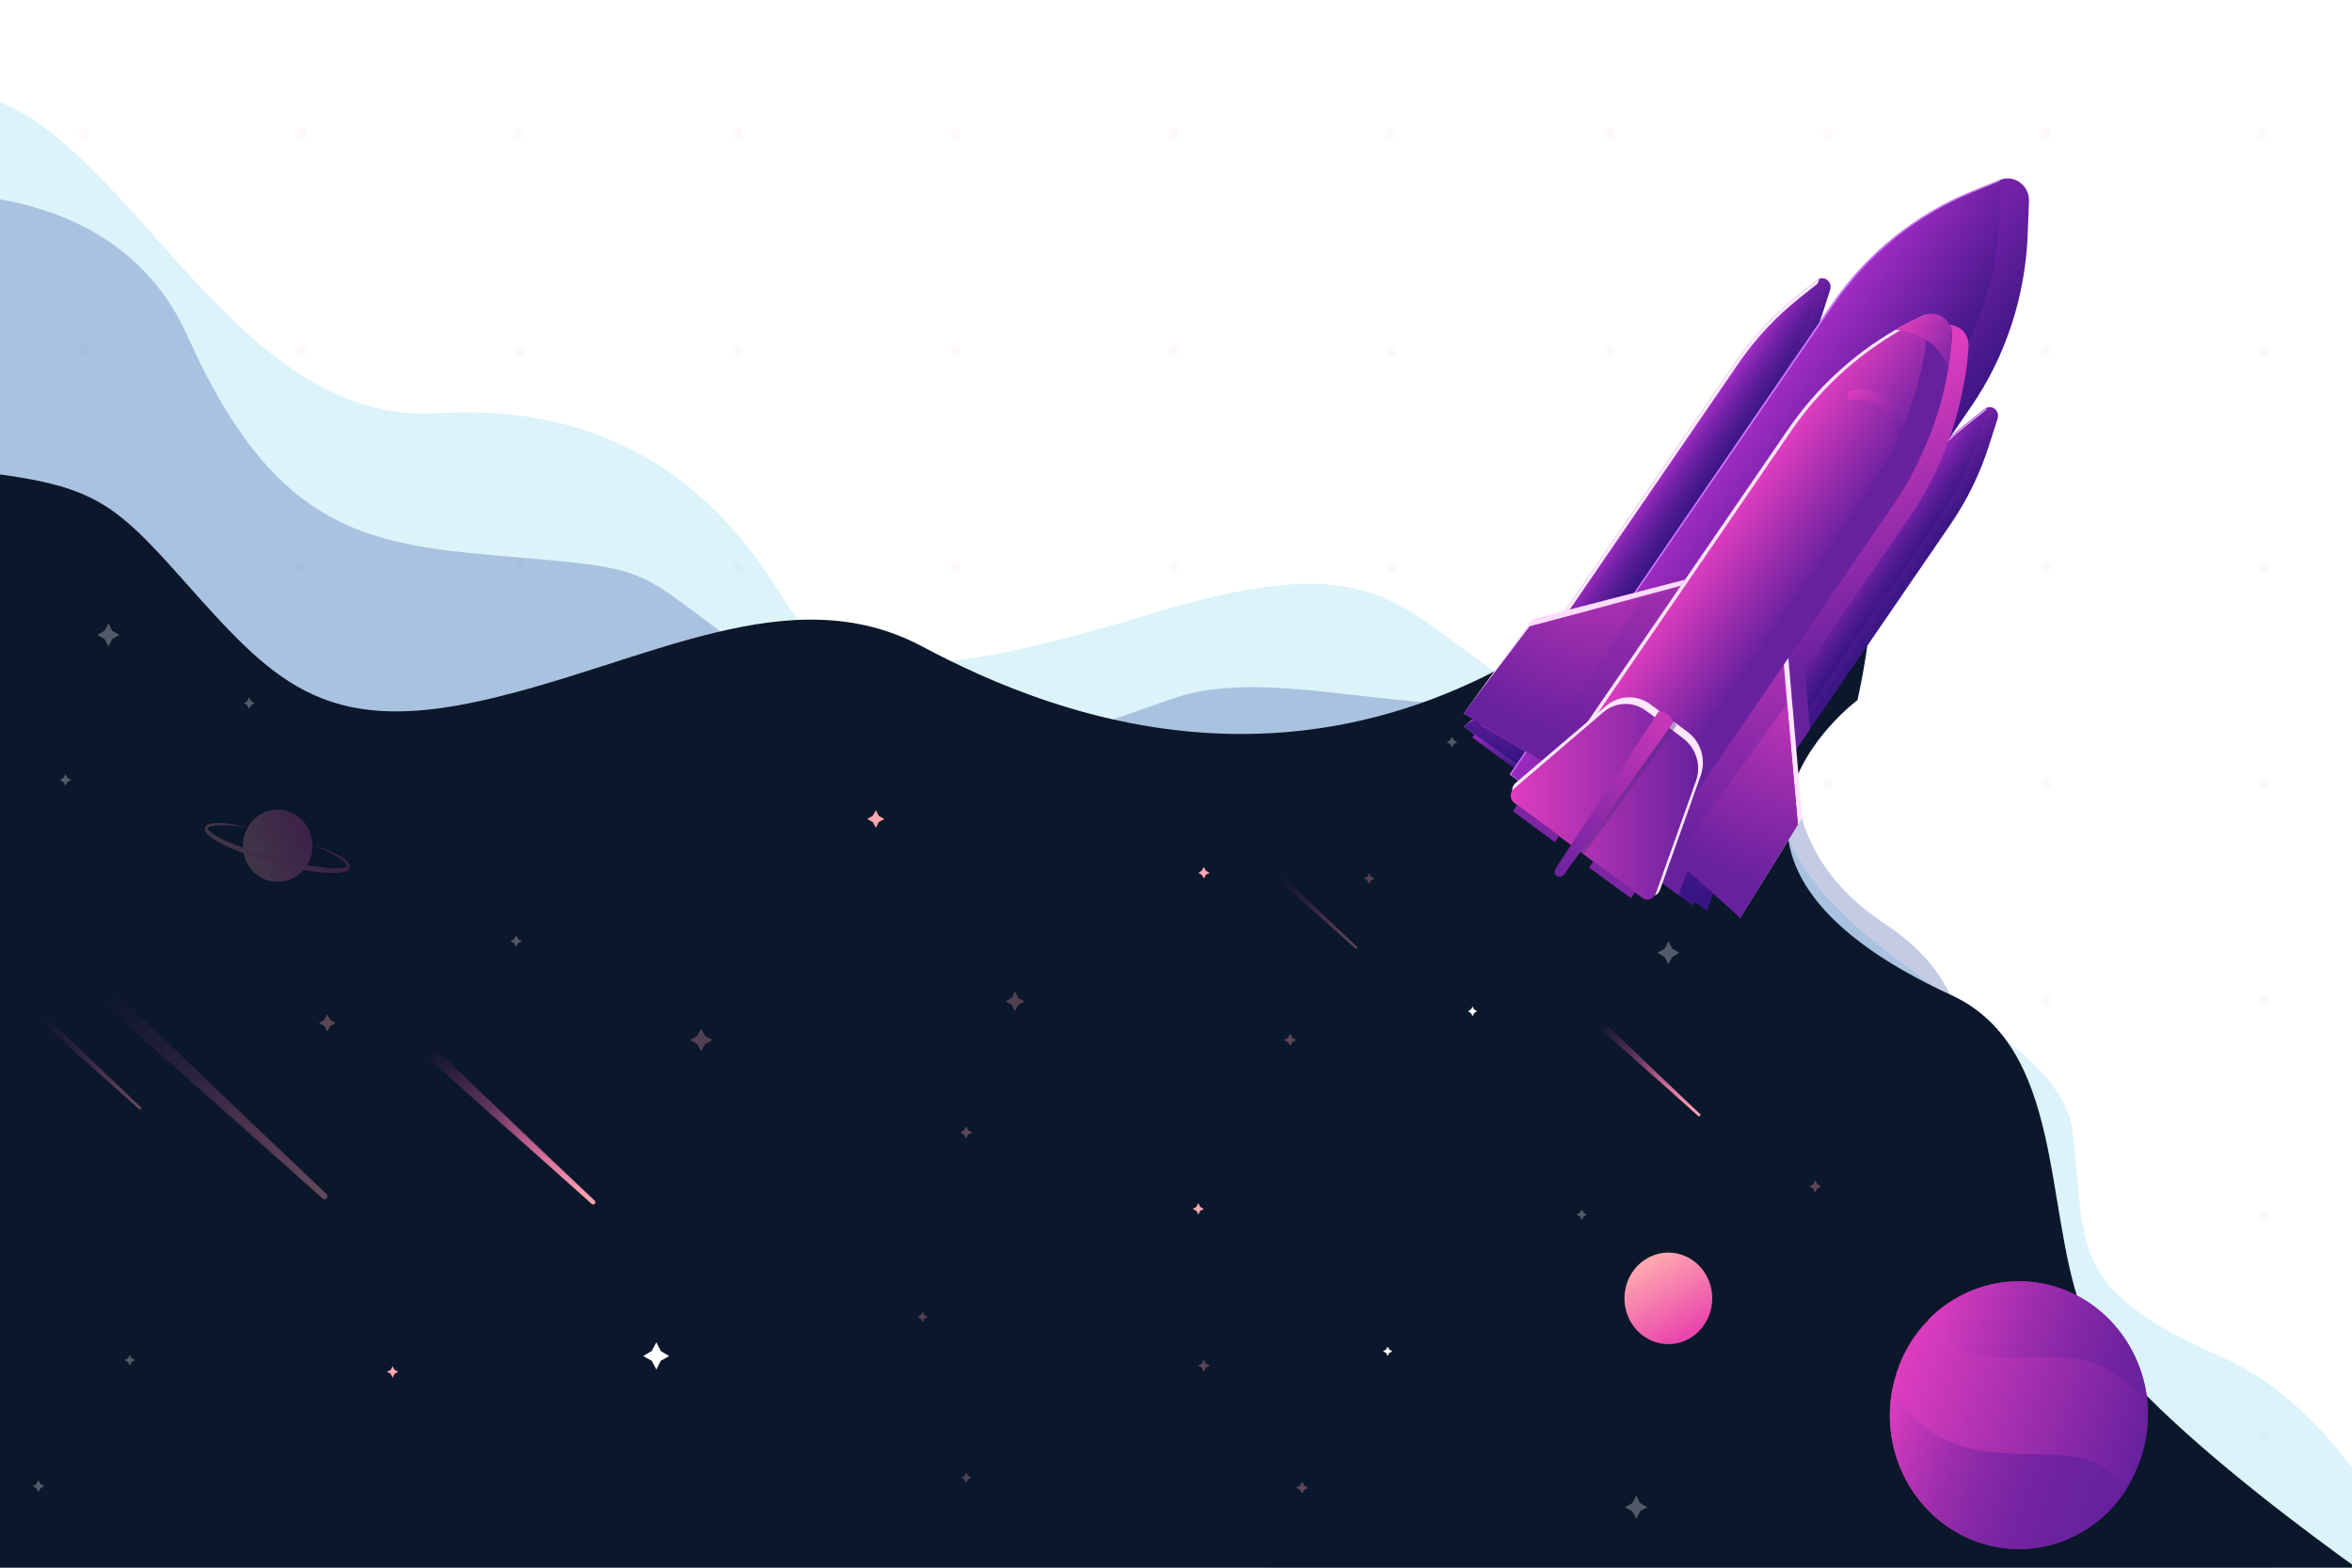 <?xml version="1.0" encoding="utf-8"?>
<!-- Generator: Adobe Illustrator 24.0.1, SVG Export Plug-In . SVG Version: 6.00 Build 0)  -->
<svg version="1.1" xmlns="http://www.w3.org/2000/svg" xmlns:xlink="http://www.w3.org/1999/xlink" x="0px" y="0px"
	 viewBox="0 0 750 500" style="enable-background:new 0 0 750 500;" xml:space="preserve">
<style type="text/css">
	.st0{fill:#FFFFFF;}
	.st1{opacity:0.32;}
	.st2{opacity:0.11;clip-path:url(#XMLID_3_);}
	.st3{fill:#A630B0;}
	.st4{opacity:0.25;clip-path:url(#XMLID_4_);fill:#71D3EA;}
	.st5{opacity:0.25;clip-path:url(#XMLID_4_);fill:#163191;}
	.st6{clip-path:url(#XMLID_4_);fill:#0b172b;}
	.st7{clip-path:url(#XMLID_5_);fill:url(#XMLID_6_);}
	.st8{clip-path:url(#XMLID_5_);fill:#FEA7AF;}
	.st9{opacity:0.29;clip-path:url(#XMLID_5_);fill:#FFFFFF;}
	.st10{opacity:0.29;clip-path:url(#XMLID_5_);fill:#FEA7AF;}
	.st11{clip-path:url(#XMLID_5_);fill:#FFFFFF;}
	.st12{opacity:0.33;clip-path:url(#XMLID_5_);fill:#FEA7AF;}
	.st13{opacity:0.22;clip-path:url(#XMLID_5_);}
	.st14{fill:url(#XMLID_14_);}
	.st15{fill:url(#XMLID_22_);}
	.st16{clip-path:url(#XMLID_5_);}
	.st17{fill:url(#XMLID_24_);}
	.st18{fill:url(#XMLID_26_);}
	.st19{opacity:0.33;clip-path:url(#XMLID_5_);}
	.st20{fill:url(#XMLID_29_);}
	.st21{fill:url(#XMLID_32_);}
	.st22{opacity:0.35;clip-path:url(#XMLID_5_);}
	.st23{fill:url(#XMLID_33_);}
	.st24{fill:url(#XMLID_34_);}
	.st25{fill:url(#XMLID_35_);}
	.st26{fill:url(#XMLID_36_);}
	.st27{fill:url(#XMLID_37_);}
	.st28{fill:url(#XMLID_38_);}
	.st29{fill:url(#XMLID_39_);}
	.st30{fill:url(#XMLID_40_);}
	.st31{fill:url(#XMLID_41_);}
	.st32{fill:url(#XMLID_42_);}
	.st33{fill:#FFECFF;}
	.st34{fill:url(#XMLID_43_);}
	.st35{fill:url(#XMLID_44_);}
	.st36{fill:#CC7DFF;}
	.st37{fill:url(#XMLID_45_);}
	.st38{fill:url(#XMLID_46_);}
	.st39{fill:url(#XMLID_47_);}
	.st40{fill:url(#XMLID_48_);}
	.st41{fill:#DDA9FF;}
	.st42{fill:url(#XMLID_49_);}
	.st43{fill:url(#XMLID_50_);}
	.st44{fill:url(#XMLID_51_);}
	.st45{fill:url(#XMLID_52_);}
	.st46{fill:url(#XMLID_53_);}
	.st47{fill:url(#XMLID_54_);}
	.st48{fill:url(#XMLID_55_);}
	.st49{clip-path:url(#XMLID_56_);fill:url(#XMLID_57_);}
	.st50{fill:#FFDCFF;}
	.st51{fill:url(#XMLID_58_);}
	.st52{fill:#FFE4FF;}
	.st53{fill:url(#XMLID_59_);}
	.st54{fill:url(#XMLID_60_);}
	.st55{fill:url(#XMLID_61_);}
	.st56{fill:url(#XMLID_62_);}
	.st57{fill:url(#XMLID_63_);}
	.st58{fill:url(#XMLID_64_);}
	.st59{fill:#FFE7FF;}
	.st60{fill:url(#XMLID_65_);}
	.st61{fill:#7C26A4;}
	.st62{fill:url(#XMLID_66_);}
	.st63{fill:url(#XMLID_67_);}
	.st64{opacity:0.42;fill:#552C84;}
	.st65{fill:url(#XMLID_68_);}
</style>
<g id="BACKGROUND">
</g>
<g id="OBJECTS">
	<g>
		<g>
			<rect id="XMLID_533_" class="st0" width="750" height="500"/>
			<g id="XMLID_313_" class="st1">
				<defs>
					<rect id="XMLID_367_" class="st1" width="750" height="500"/>
				</defs>
				<clipPath id="XMLID_3_">
					<use xlink:href="#XMLID_367_"  style="overflow:visible;"/>
				</clipPath>
				<g id="XMLID_368_" class="st2">
					<g id="XMLID_513_">
						<path id="XMLID_532_" class="st3" d="M28.2-26.5c0,0.9-0.7,1.7-1.6,1.7c-0.9,0-1.6-0.8-1.6-1.7c0-0.9,0.7-1.7,1.6-1.7
							C27.5-28.2,28.2-27.4,28.2-26.5z"/>
						<path id="XMLID_531_" class="st3" d="M97.8-26.5c0,0.9-0.7,1.7-1.6,1.7c-0.9,0-1.6-0.8-1.6-1.7c0-0.9,0.7-1.7,1.6-1.7
							C97-28.2,97.8-27.4,97.8-26.5z"/>
						<path id="XMLID_530_" class="st3" d="M167.3-26.5c0,0.9-0.7,1.7-1.6,1.7c-0.9,0-1.6-0.8-1.6-1.7c0-0.9,0.7-1.7,1.6-1.7
							C166.6-28.2,167.3-27.4,167.3-26.5z"/>
						<path id="XMLID_529_" class="st3" d="M236.8-26.5c0,0.9-0.7,1.7-1.6,1.7c-0.9,0-1.6-0.8-1.6-1.7c0-0.9,0.7-1.7,1.6-1.7
							C236.1-28.2,236.8-27.4,236.8-26.5z"/>
						<path id="XMLID_528_" class="st3" d="M306.3-26.5c0,0.9-0.7,1.7-1.6,1.7c-0.9,0-1.6-0.8-1.6-1.7c0-0.9,0.7-1.7,1.6-1.7
							C305.6-28.2,306.3-27.4,306.3-26.5z"/>
						<path id="XMLID_527_" class="st3" d="M375.9-26.5c0,0.9-0.7,1.7-1.6,1.7c-0.9,0-1.6-0.8-1.6-1.7c0-0.9,0.7-1.7,1.6-1.7
							C375.1-28.2,375.9-27.4,375.9-26.5z"/>
						<path id="XMLID_526_" class="st3" d="M445.4-26.5c0,0.9-0.7,1.7-1.6,1.7c-0.9,0-1.6-0.8-1.6-1.7c0-0.9,0.7-1.7,1.6-1.7
							C444.7-28.2,445.4-27.4,445.4-26.5z"/>
						<path id="XMLID_525_" class="st3" d="M514.9-26.5c0,0.9-0.7,1.7-1.6,1.7c-0.9,0-1.6-0.8-1.6-1.7c0-0.9,0.7-1.7,1.6-1.7
							C514.2-28.2,514.9-27.4,514.9-26.5z"/>
						<path id="XMLID_521_" class="st3" d="M584.5-26.5c0,0.9-0.7,1.7-1.6,1.7c-0.9,0-1.6-0.8-1.6-1.7c0-0.9,0.7-1.7,1.6-1.7
							C583.7-28.2,584.5-27.4,584.5-26.5z"/>
						<path id="XMLID_517_" class="st3" d="M654-26.5c0,0.9-0.7,1.7-1.6,1.7c-0.9,0-1.6-0.8-1.6-1.7c0-0.9,0.7-1.7,1.6-1.7
							C653.3-28.2,654-27.4,654-26.5z"/>
						<path id="XMLID_516_" class="st3" d="M723.5-26.5c0,0.9-0.7,1.7-1.6,1.7c-0.9,0-1.6-0.8-1.6-1.7c0-0.9,0.7-1.7,1.6-1.7
							C722.8-28.2,723.5-27.4,723.5-26.5z"/>
					</g>
					<g id="XMLID_496_">
						<path id="XMLID_512_" class="st3" d="M28.2,42.6c0,0.9-0.7,1.7-1.6,1.7c-0.9,0-1.6-0.8-1.6-1.7c0-0.9,0.7-1.7,1.6-1.7
							C27.5,40.9,28.2,41.7,28.2,42.6z"/>
						<path id="XMLID_508_" class="st3" d="M97.8,42.6c0,0.9-0.7,1.7-1.6,1.7c-0.9,0-1.6-0.8-1.6-1.7c0-0.9,0.7-1.7,1.6-1.7
							C97,40.9,97.8,41.7,97.8,42.6z"/>
						<path id="XMLID_507_" class="st3" d="M167.3,42.6c0,0.9-0.7,1.7-1.6,1.7c-0.9,0-1.6-0.8-1.6-1.7c0-0.9,0.7-1.7,1.6-1.7
							C166.6,40.9,167.3,41.7,167.3,42.6z"/>
						<path id="XMLID_506_" class="st3" d="M236.8,42.6c0,0.9-0.7,1.7-1.6,1.7c-0.9,0-1.6-0.8-1.6-1.7c0-0.9,0.7-1.7,1.6-1.7
							C236.1,40.9,236.8,41.7,236.8,42.6z"/>
						<path id="XMLID_505_" class="st3" d="M306.3,42.6c0,0.9-0.7,1.7-1.6,1.7c-0.9,0-1.6-0.8-1.6-1.7c0-0.9,0.7-1.7,1.6-1.7
							C305.6,40.9,306.3,41.7,306.3,42.6z"/>
						<path id="XMLID_502_" class="st3" d="M375.9,42.6c0,0.9-0.7,1.7-1.6,1.7c-0.9,0-1.6-0.8-1.6-1.7c0-0.9,0.7-1.7,1.6-1.7
							C375.1,40.9,375.9,41.7,375.9,42.6z"/>
						<path id="XMLID_501_" class="st3" d="M445.4,42.6c0,0.9-0.7,1.7-1.6,1.7c-0.9,0-1.6-0.8-1.6-1.7c0-0.9,0.7-1.7,1.6-1.7
							C444.7,40.9,445.4,41.7,445.4,42.6z"/>
						<path id="XMLID_500_" class="st3" d="M514.9,42.6c0,0.9-0.7,1.7-1.6,1.7c-0.9,0-1.6-0.8-1.6-1.7c0-0.9,0.7-1.7,1.6-1.7
							C514.2,40.9,514.9,41.7,514.9,42.6z"/>
						<path id="XMLID_499_" class="st3" d="M584.5,42.6c0,0.9-0.7,1.7-1.6,1.7c-0.9,0-1.6-0.8-1.6-1.7c0-0.9,0.7-1.7,1.6-1.7
							C583.7,40.9,584.5,41.7,584.5,42.6z"/>
						<path id="XMLID_498_" class="st3" d="M654,42.6c0,0.9-0.7,1.7-1.6,1.7c-0.9,0-1.6-0.8-1.6-1.7c0-0.9,0.7-1.7,1.6-1.7
							C653.3,40.9,654,41.7,654,42.6z"/>
						<path id="XMLID_497_" class="st3" d="M723.5,42.6c0,0.9-0.7,1.7-1.6,1.7c-0.9,0-1.6-0.8-1.6-1.7c0-0.9,0.7-1.7,1.6-1.7
							C722.8,40.9,723.5,41.7,723.5,42.6z"/>
					</g>
					<g id="XMLID_484_">
						<path id="XMLID_495_" class="st3" d="M28.2,111.8c0,0.9-0.7,1.7-1.6,1.7c-0.9,0-1.6-0.8-1.6-1.7c0-0.9,0.7-1.7,1.6-1.7
							C27.5,110.1,28.2,110.8,28.2,111.8z"/>
						<path id="XMLID_494_" class="st3" d="M97.8,111.8c0,0.9-0.7,1.7-1.6,1.7c-0.9,0-1.6-0.8-1.6-1.7c0-0.9,0.7-1.7,1.6-1.7
							C97,110.1,97.8,110.8,97.8,111.8z"/>
						<path id="XMLID_493_" class="st3" d="M167.3,111.8c0,0.9-0.7,1.7-1.6,1.7c-0.9,0-1.6-0.8-1.6-1.7c0-0.9,0.7-1.7,1.6-1.7
							C166.6,110.1,167.3,110.8,167.3,111.8z"/>
						<path id="XMLID_492_" class="st3" d="M236.8,111.8c0,0.9-0.7,1.7-1.6,1.7c-0.9,0-1.6-0.8-1.6-1.7c0-0.9,0.7-1.7,1.6-1.7
							C236.1,110.1,236.8,110.8,236.8,111.8z"/>
						<path id="XMLID_491_" class="st3" d="M306.3,111.8c0,0.9-0.7,1.7-1.6,1.7c-0.9,0-1.6-0.8-1.6-1.7c0-0.9,0.7-1.7,1.6-1.7
							C305.6,110.1,306.3,110.8,306.3,111.8z"/>
						<path id="XMLID_490_" class="st3" d="M375.9,111.8c0,0.9-0.7,1.7-1.6,1.7c-0.9,0-1.6-0.8-1.6-1.7c0-0.9,0.7-1.7,1.6-1.7
							C375.1,110.1,375.9,110.8,375.9,111.8z"/>
						<path id="XMLID_489_" class="st3" d="M445.4,111.8c0,0.9-0.7,1.7-1.6,1.7c-0.9,0-1.6-0.8-1.6-1.7c0-0.9,0.7-1.7,1.6-1.7
							C444.7,110.1,445.4,110.8,445.4,111.8z"/>
						<path id="XMLID_488_" class="st3" d="M514.9,111.8c0,0.9-0.7,1.7-1.6,1.7c-0.9,0-1.6-0.8-1.6-1.7c0-0.9,0.7-1.7,1.6-1.7
							C514.2,110.1,514.9,110.8,514.9,111.8z"/>
						<path id="XMLID_487_" class="st3" d="M584.5,111.8c0,0.9-0.7,1.7-1.6,1.7c-0.9,0-1.6-0.8-1.6-1.7c0-0.9,0.7-1.7,1.6-1.7
							C583.7,110.1,584.5,110.8,584.5,111.8z"/>
						<path id="XMLID_486_" class="st3" d="M654,111.8c0,0.9-0.7,1.7-1.6,1.7c-0.9,0-1.6-0.8-1.6-1.7c0-0.9,0.7-1.7,1.6-1.7
							C653.3,110.1,654,110.8,654,111.8z"/>
						<path id="XMLID_485_" class="st3" d="M723.5,111.8c0,0.9-0.7,1.7-1.6,1.7c-0.9,0-1.6-0.8-1.6-1.7c0-0.9,0.7-1.7,1.6-1.7
							C722.8,110.1,723.5,110.8,723.5,111.8z"/>
					</g>
					<g id="XMLID_472_">
						<path id="XMLID_483_" class="st3" d="M28.2,180.9c0,0.9-0.7,1.7-1.6,1.7c-0.9,0-1.6-0.8-1.6-1.7c0-0.9,0.7-1.7,1.6-1.7
							C27.5,179.2,28.2,179.9,28.2,180.9z"/>
						<path id="XMLID_482_" class="st3" d="M97.8,180.9c0,0.9-0.7,1.7-1.6,1.7c-0.9,0-1.6-0.8-1.6-1.7c0-0.9,0.7-1.7,1.6-1.7
							C97,179.2,97.8,179.9,97.8,180.9z"/>
						<path id="XMLID_481_" class="st3" d="M167.3,180.9c0,0.9-0.7,1.7-1.6,1.7c-0.9,0-1.6-0.8-1.6-1.7c0-0.9,0.7-1.7,1.6-1.7
							C166.6,179.2,167.3,179.9,167.3,180.9z"/>
						<path id="XMLID_480_" class="st3" d="M236.8,180.9c0,0.9-0.7,1.7-1.6,1.7c-0.9,0-1.6-0.8-1.6-1.7c0-0.9,0.7-1.7,1.6-1.7
							C236.1,179.2,236.8,179.9,236.8,180.9z"/>
						<path id="XMLID_479_" class="st3" d="M306.3,180.9c0,0.9-0.7,1.7-1.6,1.7c-0.9,0-1.6-0.8-1.6-1.7c0-0.9,0.7-1.7,1.6-1.7
							C305.6,179.2,306.3,179.9,306.3,180.9z"/>
						<path id="XMLID_478_" class="st3" d="M375.9,180.9c0,0.9-0.7,1.7-1.6,1.7c-0.9,0-1.6-0.8-1.6-1.7c0-0.9,0.7-1.7,1.6-1.7
							C375.1,179.2,375.9,179.9,375.9,180.9z"/>
						<path id="XMLID_477_" class="st3" d="M445.4,180.9c0,0.9-0.7,1.7-1.6,1.7c-0.9,0-1.6-0.8-1.6-1.7c0-0.9,0.7-1.7,1.6-1.7
							C444.7,179.2,445.4,179.9,445.4,180.9z"/>
						<path id="XMLID_476_" class="st3" d="M514.9,180.9c0,0.9-0.7,1.7-1.6,1.7c-0.9,0-1.6-0.8-1.6-1.7c0-0.9,0.7-1.7,1.6-1.7
							C514.2,179.2,514.9,179.9,514.9,180.9z"/>
						<path id="XMLID_475_" class="st3" d="M584.5,180.9c0,0.9-0.7,1.7-1.6,1.7c-0.9,0-1.6-0.8-1.6-1.7c0-0.9,0.7-1.7,1.6-1.7
							C583.7,179.2,584.5,179.9,584.5,180.9z"/>
						<path id="XMLID_474_" class="st3" d="M654,180.9c0,0.9-0.7,1.7-1.6,1.7c-0.9,0-1.6-0.8-1.6-1.7c0-0.9,0.7-1.7,1.6-1.7
							C653.3,179.2,654,179.9,654,180.9z"/>
						<path id="XMLID_473_" class="st3" d="M723.5,180.9c0,0.9-0.7,1.7-1.6,1.7c-0.9,0-1.6-0.8-1.6-1.7c0-0.9,0.7-1.7,1.6-1.7
							C722.8,179.2,723.5,179.9,723.5,180.9z"/>
					</g>
					<g id="XMLID_460_">
						<path id="XMLID_471_" class="st3" d="M28.2,250c0,0.9-0.7,1.7-1.6,1.7c-0.9,0-1.6-0.8-1.6-1.7s0.7-1.7,1.6-1.7
							C27.5,248.3,28.2,249.1,28.2,250z"/>
						<path id="XMLID_470_" class="st3" d="M97.8,250c0,0.9-0.7,1.7-1.6,1.7c-0.9,0-1.6-0.8-1.6-1.7s0.7-1.7,1.6-1.7
							C97,248.3,97.8,249.1,97.8,250z"/>
						<path id="XMLID_469_" class="st3" d="M167.3,250c0,0.9-0.7,1.7-1.6,1.7c-0.9,0-1.6-0.8-1.6-1.7s0.7-1.7,1.6-1.7
							C166.6,248.3,167.3,249.1,167.3,250z"/>
						<path id="XMLID_468_" class="st3" d="M236.8,250c0,0.9-0.7,1.7-1.6,1.7c-0.9,0-1.6-0.8-1.6-1.7s0.7-1.7,1.6-1.7
							C236.1,248.3,236.8,249.1,236.8,250z"/>
						<path id="XMLID_467_" class="st3" d="M306.3,250c0,0.9-0.7,1.7-1.6,1.7c-0.9,0-1.6-0.8-1.6-1.7s0.7-1.7,1.6-1.7
							C305.6,248.3,306.3,249.1,306.3,250z"/>
						<path id="XMLID_466_" class="st3" d="M375.9,250c0,0.9-0.7,1.7-1.6,1.7c-0.9,0-1.6-0.8-1.6-1.7s0.7-1.7,1.6-1.7
							C375.1,248.3,375.9,249.1,375.9,250z"/>
						<path id="XMLID_465_" class="st3" d="M445.4,250c0,0.9-0.7,1.7-1.6,1.7c-0.9,0-1.6-0.8-1.6-1.7s0.7-1.7,1.6-1.7
							C444.7,248.3,445.4,249.1,445.4,250z"/>
						<path id="XMLID_464_" class="st3" d="M514.9,250c0,0.9-0.7,1.7-1.6,1.7c-0.9,0-1.6-0.8-1.6-1.7s0.7-1.7,1.6-1.7
							C514.2,248.3,514.9,249.1,514.9,250z"/>
						<path id="XMLID_463_" class="st3" d="M584.5,250c0,0.9-0.7,1.7-1.6,1.7c-0.9,0-1.6-0.8-1.6-1.7s0.7-1.7,1.6-1.7
							C583.7,248.3,584.5,249.1,584.5,250z"/>
						<path id="XMLID_462_" class="st3" d="M654,250c0,0.9-0.7,1.7-1.6,1.7c-0.9,0-1.6-0.8-1.6-1.7s0.7-1.7,1.6-1.7
							C653.3,248.3,654,249.1,654,250z"/>
						<path id="XMLID_461_" class="st3" d="M723.5,250c0,0.9-0.7,1.7-1.6,1.7c-0.9,0-1.6-0.8-1.6-1.7s0.7-1.7,1.6-1.7
							C722.8,248.3,723.5,249.1,723.5,250z"/>
					</g>
					<g id="XMLID_448_">
						<path id="XMLID_459_" class="st3" d="M28.2,319.1c0,0.9-0.7,1.7-1.6,1.7c-0.9,0-1.6-0.8-1.6-1.7c0-0.9,0.7-1.7,1.6-1.7
							C27.5,317.4,28.2,318.2,28.2,319.1z"/>
						<path id="XMLID_458_" class="st3" d="M97.8,319.1c0,0.9-0.7,1.7-1.6,1.7c-0.9,0-1.6-0.8-1.6-1.7c0-0.9,0.7-1.7,1.6-1.7
							C97,317.4,97.8,318.2,97.8,319.1z"/>
						<path id="XMLID_457_" class="st3" d="M167.3,319.1c0,0.9-0.7,1.7-1.6,1.7c-0.9,0-1.6-0.8-1.6-1.7c0-0.9,0.7-1.7,1.6-1.7
							C166.6,317.4,167.3,318.2,167.3,319.1z"/>
						<path id="XMLID_456_" class="st3" d="M236.8,319.1c0,0.9-0.7,1.7-1.6,1.7c-0.9,0-1.6-0.8-1.6-1.7c0-0.9,0.7-1.7,1.6-1.7
							C236.1,317.4,236.8,318.2,236.8,319.1z"/>
						<path id="XMLID_455_" class="st3" d="M306.3,319.1c0,0.9-0.7,1.7-1.6,1.7c-0.9,0-1.6-0.8-1.6-1.7c0-0.9,0.7-1.7,1.6-1.7
							C305.6,317.4,306.3,318.2,306.3,319.1z"/>
						<path id="XMLID_454_" class="st3" d="M375.9,319.1c0,0.9-0.7,1.7-1.6,1.7c-0.9,0-1.6-0.8-1.6-1.7c0-0.9,0.7-1.7,1.6-1.7
							C375.1,317.4,375.9,318.2,375.9,319.1z"/>
						<path id="XMLID_453_" class="st3" d="M445.4,319.1c0,0.9-0.7,1.7-1.6,1.7c-0.9,0-1.6-0.8-1.6-1.7c0-0.9,0.7-1.7,1.6-1.7
							C444.7,317.4,445.4,318.2,445.4,319.1z"/>
						<path id="XMLID_452_" class="st3" d="M514.9,319.1c0,0.9-0.7,1.7-1.6,1.7c-0.9,0-1.6-0.8-1.6-1.7c0-0.9,0.7-1.7,1.6-1.7
							C514.2,317.4,514.9,318.2,514.9,319.1z"/>
						<path id="XMLID_451_" class="st3" d="M584.5,319.1c0,0.9-0.7,1.7-1.6,1.7c-0.9,0-1.6-0.8-1.6-1.7c0-0.9,0.7-1.7,1.6-1.7
							C583.7,317.4,584.5,318.2,584.5,319.1z"/>
						<path id="XMLID_450_" class="st3" d="M654,319.1c0,0.9-0.7,1.7-1.6,1.7c-0.9,0-1.6-0.8-1.6-1.7c0-0.9,0.7-1.7,1.6-1.7
							C653.3,317.4,654,318.2,654,319.1z"/>
						<path id="XMLID_449_" class="st3" d="M723.5,319.1c0,0.9-0.7,1.7-1.6,1.7c-0.9,0-1.6-0.8-1.6-1.7c0-0.9,0.7-1.7,1.6-1.7
							C722.8,317.4,723.5,318.2,723.5,319.1z"/>
					</g>
					<g id="XMLID_436_">
						<path id="XMLID_447_" class="st3" d="M28.2,388.2c0,0.9-0.7,1.7-1.6,1.7c-0.9,0-1.6-0.8-1.6-1.7c0-0.9,0.7-1.7,1.6-1.7
							C27.5,386.5,28.2,387.3,28.2,388.2z"/>
						<path id="XMLID_446_" class="st3" d="M97.8,388.2c0,0.9-0.7,1.7-1.6,1.7c-0.9,0-1.6-0.8-1.6-1.7c0-0.9,0.7-1.7,1.6-1.7
							C97,386.5,97.8,387.3,97.8,388.2z"/>
						<path id="XMLID_445_" class="st3" d="M167.3,388.2c0,0.9-0.7,1.7-1.6,1.7c-0.9,0-1.6-0.8-1.6-1.7c0-0.9,0.7-1.7,1.6-1.7
							C166.6,386.5,167.3,387.3,167.3,388.2z"/>
						<path id="XMLID_444_" class="st3" d="M236.8,388.2c0,0.9-0.7,1.7-1.6,1.7c-0.9,0-1.6-0.8-1.6-1.7c0-0.9,0.7-1.7,1.6-1.7
							C236.1,386.5,236.8,387.3,236.8,388.2z"/>
						<path id="XMLID_443_" class="st3" d="M306.3,388.2c0,0.9-0.7,1.7-1.6,1.7c-0.9,0-1.6-0.8-1.6-1.7c0-0.9,0.7-1.7,1.6-1.7
							C305.6,386.5,306.3,387.3,306.3,388.2z"/>
						<path id="XMLID_442_" class="st3" d="M375.9,388.2c0,0.9-0.7,1.7-1.6,1.7c-0.9,0-1.6-0.8-1.6-1.7c0-0.9,0.7-1.7,1.6-1.7
							C375.1,386.5,375.9,387.3,375.9,388.2z"/>
						<path id="XMLID_441_" class="st3" d="M445.4,388.2c0,0.9-0.7,1.7-1.6,1.7c-0.9,0-1.6-0.8-1.6-1.7c0-0.9,0.7-1.7,1.6-1.7
							C444.7,386.5,445.4,387.3,445.4,388.2z"/>
						<path id="XMLID_440_" class="st3" d="M514.9,388.2c0,0.9-0.7,1.7-1.6,1.7c-0.9,0-1.6-0.8-1.6-1.7c0-0.9,0.7-1.7,1.6-1.7
							C514.2,386.5,514.9,387.3,514.9,388.2z"/>
						<path id="XMLID_439_" class="st3" d="M584.5,388.2c0,0.9-0.7,1.7-1.6,1.7c-0.9,0-1.6-0.8-1.6-1.7c0-0.9,0.7-1.7,1.6-1.7
							C583.7,386.5,584.5,387.3,584.5,388.2z"/>
						<path id="XMLID_438_" class="st3" d="M654,388.2c0,0.9-0.7,1.7-1.6,1.7c-0.9,0-1.6-0.8-1.6-1.7c0-0.9,0.7-1.7,1.6-1.7
							C653.3,386.5,654,387.3,654,388.2z"/>
						<path id="XMLID_437_" class="st3" d="M723.5,388.2c0,0.9-0.7,1.7-1.6,1.7c-0.9,0-1.6-0.8-1.6-1.7c0-0.9,0.7-1.7,1.6-1.7
							C722.8,386.5,723.5,387.3,723.5,388.2z"/>
					</g>
					<g id="XMLID_421_">
						<path id="XMLID_435_" class="st3" d="M28.2,457.4c0,0.9-0.7,1.7-1.6,1.7c-0.9,0-1.6-0.8-1.6-1.7c0-0.9,0.7-1.7,1.6-1.7
							C27.5,455.7,28.2,456.4,28.2,457.4z"/>
						<path id="XMLID_434_" class="st3" d="M97.8,457.4c0,0.9-0.7,1.7-1.6,1.7c-0.9,0-1.6-0.8-1.6-1.7c0-0.9,0.7-1.7,1.6-1.7
							C97,455.7,97.8,456.4,97.8,457.4z"/>
						<path id="XMLID_433_" class="st3" d="M167.3,457.4c0,0.9-0.7,1.7-1.6,1.7c-0.9,0-1.6-0.8-1.6-1.7c0-0.9,0.7-1.7,1.6-1.7
							C166.6,455.7,167.3,456.4,167.3,457.4z"/>
						<path id="XMLID_432_" class="st3" d="M236.8,457.4c0,0.9-0.7,1.7-1.6,1.7c-0.9,0-1.6-0.8-1.6-1.7c0-0.9,0.7-1.7,1.6-1.7
							C236.1,455.7,236.8,456.4,236.8,457.4z"/>
						<path id="XMLID_431_" class="st3" d="M306.3,457.4c0,0.9-0.7,1.7-1.6,1.7c-0.9,0-1.6-0.8-1.6-1.7c0-0.9,0.7-1.7,1.6-1.7
							C305.6,455.7,306.3,456.4,306.3,457.4z"/>
						<path id="XMLID_430_" class="st3" d="M375.9,457.4c0,0.9-0.7,1.7-1.6,1.7c-0.9,0-1.6-0.8-1.6-1.7c0-0.9,0.7-1.7,1.6-1.7
							C375.1,455.7,375.9,456.4,375.9,457.4z"/>
						<path id="XMLID_429_" class="st3" d="M445.4,457.4c0,0.9-0.7,1.7-1.6,1.7c-0.9,0-1.6-0.8-1.6-1.7c0-0.9,0.7-1.7,1.6-1.7
							C444.7,455.7,445.4,456.4,445.4,457.4z"/>
						<path id="XMLID_427_" class="st3" d="M514.9,457.4c0,0.9-0.7,1.7-1.6,1.7c-0.9,0-1.6-0.8-1.6-1.7c0-0.9,0.7-1.7,1.6-1.7
							C514.2,455.7,514.9,456.4,514.9,457.4z"/>
						<path id="XMLID_426_" class="st3" d="M584.5,457.4c0,0.9-0.7,1.7-1.6,1.7c-0.9,0-1.6-0.8-1.6-1.7c0-0.9,0.7-1.7,1.6-1.7
							C583.7,455.7,584.5,456.4,584.5,457.4z"/>
						<path id="XMLID_425_" class="st3" d="M654,457.4c0,0.9-0.7,1.7-1.6,1.7c-0.9,0-1.6-0.8-1.6-1.7c0-0.9,0.7-1.7,1.6-1.7
							C653.3,455.7,654,456.4,654,457.4z"/>
						<path id="XMLID_422_" class="st3" d="M723.5,457.4c0,0.9-0.7,1.7-1.6,1.7c-0.9,0-1.6-0.8-1.6-1.7c0-0.9,0.7-1.7,1.6-1.7
							C722.8,455.7,723.5,456.4,723.5,457.4z"/>
					</g>
					<g id="XMLID_371_">
						<path id="XMLID_420_" class="st3" d="M28.2,526.5c0,0.9-0.7,1.7-1.6,1.7c-0.9,0-1.6-0.8-1.6-1.7c0-0.9,0.7-1.7,1.6-1.7
							C27.5,524.8,28.2,525.6,28.2,526.5z"/>
						<path id="XMLID_419_" class="st3" d="M97.8,526.5c0,0.9-0.7,1.7-1.6,1.7c-0.9,0-1.6-0.8-1.6-1.7c0-0.9,0.7-1.7,1.6-1.7
							C97,524.8,97.8,525.6,97.8,526.5z"/>
						<path id="XMLID_417_" class="st3" d="M167.3,526.5c0,0.9-0.7,1.7-1.6,1.7c-0.9,0-1.6-0.8-1.6-1.7c0-0.9,0.7-1.7,1.6-1.7
							C166.6,524.8,167.3,525.6,167.3,526.5z"/>
						<path id="XMLID_415_" class="st3" d="M236.8,526.5c0,0.9-0.7,1.7-1.6,1.7c-0.9,0-1.6-0.8-1.6-1.7c0-0.9,0.7-1.7,1.6-1.7
							C236.1,524.8,236.8,525.6,236.8,526.5z"/>
						<path id="XMLID_414_" class="st3" d="M306.3,526.5c0,0.9-0.7,1.7-1.6,1.7c-0.9,0-1.6-0.8-1.6-1.7c0-0.9,0.7-1.7,1.6-1.7
							C305.6,524.8,306.3,525.6,306.3,526.5z"/>
						<path id="XMLID_413_" class="st3" d="M375.9,526.5c0,0.9-0.7,1.7-1.6,1.7c-0.9,0-1.6-0.8-1.6-1.7c0-0.9,0.7-1.7,1.6-1.7
							C375.1,524.8,375.9,525.6,375.9,526.5z"/>
						<path id="XMLID_412_" class="st3" d="M445.4,526.5c0,0.9-0.7,1.7-1.6,1.7c-0.9,0-1.6-0.8-1.6-1.7c0-0.9,0.7-1.7,1.6-1.7
							C444.7,524.8,445.4,525.6,445.4,526.5z"/>
						<path id="XMLID_385_" class="st3" d="M514.9,526.5c0,0.9-0.7,1.7-1.6,1.7c-0.9,0-1.6-0.8-1.6-1.7c0-0.9,0.7-1.7,1.6-1.7
							C514.2,524.8,514.9,525.6,514.9,526.5z"/>
						<path id="XMLID_374_" class="st3" d="M584.5,526.5c0,0.9-0.7,1.7-1.6,1.7c-0.9,0-1.6-0.8-1.6-1.7c0-0.9,0.7-1.7,1.6-1.7
							C583.7,524.8,584.5,525.6,584.5,526.5z"/>
						<path id="XMLID_373_" class="st3" d="M654,526.5c0,0.9-0.7,1.7-1.6,1.7c-0.9,0-1.6-0.8-1.6-1.7c0-0.9,0.7-1.7,1.6-1.7
							C653.3,524.8,654,525.6,654,526.5z"/>
						<path id="XMLID_372_" class="st3" d="M723.5,526.5c0,0.9-0.7,1.7-1.6,1.7c-0.9,0-1.6-0.8-1.6-1.7c0-0.9,0.7-1.7,1.6-1.7
							C722.8,524.8,723.5,525.6,723.5,526.5z"/>
					</g>
				</g>
			</g>
			<g id="XMLID_267_">
				<defs>
					<rect id="XMLID_268_" width="750" height="500"/>
				</defs>
				<clipPath id="XMLID_4_">
					<use xlink:href="#XMLID_268_"  style="overflow:visible;"/>
				</clipPath>
				<path id="XMLID_299_" class="st4" d="M539.2,207.1c0,0-14.7,36.1-53.8,12.7c-39.1-23.4-42.3-47.2-117.4-24.3
					c-75.1,22.9-102.3,21.6-118.4-4.8c-16.1-26.3-46.3-62.8-110.4-58.9c-64,3.9-97-86.1-143.1-100.7C-50,16.6-83.4,61.6-83.4,61.6
					v463.2h862.8c0,0-22.1-70.8-71.6-92.3c-49.5-21.5-42.4-36.1-47-72.2c-4.5-36.1-99.6-60.4-93-113.5
					C574.5,193.8,539.2,207.1,539.2,207.1z"/>
				<path id="XMLID_275_" class="st5" d="M-68.5,68.5c5.4-3.5,99-26.9,128.4,38.9c29.4,65.7,60.6,66.5,107.9,70.6
					c47.3,4,33,4.8,85.6,40.1s83.5,16.9,121.9,4.3c38.3-12.6,99.5,17.6,148.5-8.7c48.9-26.3,50.9,16.8,50.9,16.8s-13.6,37.6,26,63.9
					c39.6,26.3,20.2,56.6,31.2,104.8c11,48.1,118.2,119.4,118.2,119.4l-838.1-45.4L-68.5,68.5z"/>
				<path id="XMLID_270_" class="st6" d="M-144.1,66.3c0,0,18.1,71.5,94.2,79.6c76.2,8,78.5,5.6,107.6,38.3
					c29,32.6,44.8,50.9,96.6,39.1c51.8-11.8,97.4-39.7,139.8-17.1c42.4,22.6,136.3,60.9,233.1-28c96.8-89,65.1,45.1,65.1,45.1
					s-67.1,49.8,30.8,94.5c34.5,16.7,28.9,66.6,40.3,98.9c11.4,32.3,104.4,94.8,104.4,94.8S54.7,561.9,50,562.6
					c-4.7,0.7-271-124.5-271-124.5L-144.1,66.3z"/>
			</g>
			<g id="XMLID_150_">
				<defs>
					<rect id="XMLID_151_" width="750" height="500"/>
				</defs>
				<clipPath id="XMLID_5_">
					<use xlink:href="#XMLID_151_"  style="overflow:visible;"/>
				</clipPath>
				<linearGradient id="XMLID_6_" gradientUnits="userSpaceOnUse" x1="525.35" y1="402.444" x2="538.769" y2="425.956">
					<stop  offset="5.376340e-03" style="stop-color:#FEA7AF"/>
					<stop  offset="0.973" style="stop-color:#EA47AC"/>
				</linearGradient>
				<ellipse id="XMLID_266_" class="st7" cx="532" cy="414.1" rx="14" ry="14.6"/>
				<polygon id="XMLID_364_" class="st8" points="279.3,258.4 280.2,260.2 282,261.2 280.2,262.2 279.3,264 278.3,262.2 
					276.5,261.2 278.3,260.2 				"/>
				<polygon id="XMLID_363_" class="st8" points="382.1,383.7 382.7,384.9 383.9,385.6 382.7,386.2 382.1,387.4 381.5,386.2 
					380.3,385.6 381.5,384.9 				"/>
				<polygon id="XMLID_362_" class="st8" points="383.9,276.5 384.5,277.7 385.7,278.4 384.5,279 383.9,280.2 383.2,279 
					382.1,278.4 383.2,277.7 				"/>
				<polygon id="XMLID_264_" class="st8" points="125.2,435.7 125.8,436.9 127,437.5 125.8,438.2 125.2,439.4 124.6,438.2 
					123.4,437.5 124.6,436.9 				"/>
				<polygon id="XMLID_263_" class="st9" points="79.4,222.4 80.1,223.6 81.2,224.3 80.1,224.9 79.4,226.1 78.8,224.9 77.7,224.3 
					78.8,223.6 				"/>
				<polygon id="XMLID_262_" class="st9" points="12.3,472.1 12.9,473.3 14.1,474 12.9,474.7 12.3,475.8 11.6,474.7 10.5,474 
					11.6,473.3 				"/>
				<polygon id="XMLID_261_" class="st9" points="20.9,246.9 21.5,248.1 22.7,248.7 21.5,249.4 20.9,250.6 20.2,249.4 19.1,248.7 
					20.2,248.1 				"/>
				<polygon id="XMLID_260_" class="st9" points="164.6,298.3 165.2,299.5 166.4,300.2 165.2,300.8 164.6,302 164,300.8 
					162.8,300.2 164,299.5 				"/>
				<polygon id="XMLID_357_" class="st10" points="223.6,328 224.8,330.4 227.1,331.7 224.8,333 223.6,335.3 222.3,333 220,331.7 
					222.3,330.4 				"/>
				<polygon id="XMLID_356_" class="st9" points="34.6,198.8 35.8,201.2 38.1,202.5 35.8,203.8 34.6,206.2 33.3,203.8 31,202.5 
					33.3,201.2 				"/>
				<polygon id="XMLID_259_" class="st9" points="532,300.2 533.3,302.6 535.5,303.9 533.3,305.2 532,307.5 530.8,305.2 
					528.5,303.9 530.8,302.6 				"/>
				<polygon id="XMLID_258_" class="st9" points="521.8,477 523,479.4 525.3,480.7 523,482 521.8,484.4 520.5,482 518.2,480.7 
					520.5,479.4 				"/>
				<polygon id="XMLID_257_" class="st9" points="41.4,432.1 42,433.2 43.1,433.8 42,434.4 41.4,435.5 40.8,434.4 39.7,433.8 
					40.8,433.2 				"/>
				<polygon id="XMLID_256_" class="st10" points="294.2,418.3 294.8,419.4 295.8,420 294.8,420.6 294.2,421.8 293.6,420.6 
					292.5,420 293.6,419.4 				"/>
				<polygon id="XMLID_255_" class="st10" points="308.1,469.6 308.7,470.7 309.7,471.3 308.7,471.9 308.1,473 307.5,471.9 
					306.4,471.3 307.5,470.7 				"/>
				<polygon id="XMLID_254_" class="st10" points="436.6,278.5 437.2,279.6 438.3,280.2 437.2,280.8 436.6,282 436,280.8 
					434.9,280.2 436,279.6 				"/>
				<polygon id="XMLID_253_" class="st9" points="504.4,385.7 505,386.8 506,387.4 505,388 504.4,389.2 503.8,388 502.7,387.4 
					503.8,386.8 				"/>
				<polygon id="XMLID_252_" class="st9" points="463,235 463.6,236.1 464.7,236.7 463.6,237.3 463,238.4 462.4,237.3 461.3,236.7 
					462.4,236.1 				"/>
				<polygon id="XMLID_251_" class="st10" points="323.6,316.2 324.7,318.3 326.7,319.4 324.7,320.5 323.6,322.5 322.6,320.5 
					320.6,319.4 322.6,318.3 				"/>
				<polygon id="XMLID_250_" class="st11" points="209.3,428.1 210.7,430.9 213.4,432.5 210.7,434 209.3,436.8 207.8,434 
					205.1,432.5 207.8,430.9 				"/>
				<polygon id="XMLID_249_" class="st11" points="442.5,429.5 443,430.4 444,431 443,431.5 442.5,432.5 442,431.5 441,431 
					442,430.4 				"/>
				<polygon id="XMLID_248_" class="st11" points="469.6,321 470.1,322 471,322.5 470.1,323.1 469.6,324.1 469,323.1 468.1,322.5 
					469,322 				"/>
				<polygon id="XMLID_247_" class="st12" points="104.4,323.5 105.3,325.3 107,326.3 105.3,327.2 104.4,329 103.4,327.2 
					101.7,326.3 103.4,325.3 				"/>
				<polygon id="XMLID_246_" class="st12" points="383.9,433.6 384.5,434.9 385.8,435.5 384.5,436.2 383.9,437.5 383.2,436.2 
					382,435.5 383.2,434.9 				"/>
				<polygon id="XMLID_245_" class="st12" points="415.2,472.5 415.9,473.8 417.1,474.5 415.9,475.2 415.2,476.4 414.5,475.2 
					413.3,474.5 414.5,473.8 				"/>
				<polygon id="XMLID_208_" class="st12" points="411.4,329.7 412.1,331 413.3,331.7 412.1,332.4 411.4,333.6 410.7,332.4 
					409.5,331.7 410.7,331 				"/>
				<polygon id="XMLID_207_" class="st12" points="308.1,359.2 308.7,360.5 310,361.2 308.7,361.9 308.1,363.2 307.4,361.9 
					306.2,361.2 307.4,360.5 				"/>
				<polygon id="XMLID_206_" class="st12" points="578.8,376.4 579.5,377.7 580.7,378.4 579.5,379.1 578.8,380.4 578.2,379.1 
					576.9,378.4 578.2,377.7 				"/>
				<g id="XMLID_203_" class="st13">
					
						<linearGradient id="XMLID_14_" gradientUnits="userSpaceOnUse" x1="44.543" y1="507.773" x2="66.818" y2="507.773" gradientTransform="matrix(0.939 -0.343 0.343 0.939 -137.866 -188.182)">
						<stop  offset="5.376340e-03" style="stop-color:#FEA7AF"/>
						<stop  offset="0.973" style="stop-color:#EA47AC"/>
					</linearGradient>
					<path id="XMLID_205_" class="st14" d="M99.3,272.7c-1.6,6.1-7.6,9.8-13.6,8.2s-9.4-7.9-7.9-14.1c1.6-6.1,7.6-9.8,13.6-8.2
						C97.3,260.2,100.8,266.5,99.3,272.7z"/>
					
						<linearGradient id="XMLID_22_" gradientUnits="userSpaceOnUse" x1="30.127" y1="242.381" x2="77.894" y2="242.381" gradientTransform="matrix(0.967 0.256 -0.256 0.967 98.018 22.636)">
						<stop  offset="5.376340e-03" style="stop-color:#FEA7AF"/>
						<stop  offset="0.973" style="stop-color:#EA47AC"/>
					</linearGradient>
					<path id="XMLID_204_" class="st15" d="M100.1,269.5c0,0,1.1,0.3,3.1,1.1c1,0.4,2.1,0.8,3.4,1.5c1.3,0.7,2.8,1.3,4.2,2.7
						c0.3,0.4,0.7,0.8,0.7,1.6c0,0.1,0,0.1-0.1,0.3l-0.1,0.2c-0.1,0.2-0.2,0.4-0.3,0.5c-0.2,0.2-0.5,0.3-0.7,0.5
						c-1,0.4-2,0.5-3.1,0.5c-2.1,0.1-4.2-0.1-6.4-0.3c-4.4-0.6-9-1.6-13.6-2.8c-4.5-1.3-9-2.8-13.2-4.6c-2.1-0.9-4-1.9-5.8-3
						c-0.9-0.6-1.7-1.2-2.4-2c-0.2-0.2-0.3-0.5-0.4-0.8c-0.1-0.3-0.1-0.7,0-1.1c0-0.2,0.5-0.6,0.7-0.7c0.2-0.2,0.5-0.2,0.7-0.3
						c1.8-0.5,3.5-0.3,4.9-0.2c1.4,0.1,2.7,0.3,3.7,0.5c2,0.3,3.2,0.6,3.2,0.6s-1.2-0.1-3.2-0.3c-1-0.1-2.3-0.2-3.7-0.2
						c-1.4,0-3.1,0-4.6,0.4c-0.2,0.1-0.4,0.1-0.5,0.2c-0.1,0-0.2,0.1-0.2,0.1c0,0,0,0-0.1,0c0,0,0,0.1-0.1,0.1
						c-0.1,0.1,0,0.5,0.3,0.8c0.6,0.6,1.4,1.2,2.2,1.7c1.7,1,3.7,1.9,5.7,2.7c4.1,1.7,8.5,3.1,13.1,4.3c4.5,1.3,9.1,2.3,13.4,2.9
						c2.2,0.3,4.3,0.6,6.2,0.6c1.8,0,4.5-0.3,3-1.7c-1.1-1.2-2.6-2-3.8-2.8c-1.2-0.7-2.4-1.3-3.3-1.7
						C101.2,270,100.1,269.5,100.1,269.5z"/>
				</g>
				<g id="XMLID_200_" class="st16">
					
						<linearGradient id="XMLID_24_" gradientUnits="userSpaceOnUse" x1="-999.747" y1="762.7" x2="-927.465" y2="762.7" gradientTransform="matrix(-0.748 -0.664 0.664 -0.748 -1063.524 289.264)">
						<stop  offset="5.376340e-03" style="stop-color:#FEA7AF"/>
						<stop  offset="0.995" style="stop-color:#EA47AC;stop-opacity:0"/>
					</linearGradient>
					<path id="XMLID_202_" class="st17" d="M139.1,334.8l50.5,48.1c0.3,0.3,0.3,0.7,0.1,1l0,0c-0.3,0.3-0.7,0.3-1,0.1l-52-46.3
						c-0.8-0.7-0.9-2-0.2-2.8l0,0C137.1,334.1,138.3,334.1,139.1,334.8z"/>
					
						<linearGradient id="XMLID_26_" gradientUnits="userSpaceOnUse" x1="-998.816" y1="762.218" x2="-954.521" y2="762.218" gradientTransform="matrix(-0.748 -0.664 0.664 -0.748 -1063.524 289.264)">
						<stop  offset="5.376340e-03" style="stop-color:#FEA7AF"/>
						<stop  offset="0.995" style="stop-color:#EA47AC;stop-opacity:0"/>
					</linearGradient>
					<path id="XMLID_201_" class="st18" d="M157.9,353.2l30.9,29.5c0.2,0.2,0.2,0.4,0,0.6l0,0c-0.2,0.2-0.4,0.2-0.6,0L156.4,355
						c-0.5-0.4-0.5-1.2-0.1-1.7l0,0C156.7,352.8,157.5,352.8,157.9,353.2z"/>
				</g>
				<g id="XMLID_197_" class="st19">
					
						<linearGradient id="XMLID_29_" gradientUnits="userSpaceOnUse" x1="-1127.477" y1="984.476" x2="-1092.773" y2="984.476" gradientTransform="matrix(-0.748 -0.664 0.664 -0.748 -1063.524 289.264)">
						<stop  offset="5.376340e-03" style="stop-color:#FEA7AF"/>
						<stop  offset="0.995" style="stop-color:#EA47AC;stop-opacity:0"/>
					</linearGradient>
					<path id="XMLID_199_" class="st20" d="M408.5,278.9l24.2,23.1c0.1,0.1,0.1,0.3,0,0.5l0,0c-0.1,0.1-0.3,0.2-0.5,0l-25-22.2
						c-0.4-0.3-0.4-0.9-0.1-1.3l0,0C407.6,278.6,408.2,278.5,408.5,278.9z"/>
					
						<linearGradient id="XMLID_32_" gradientUnits="userSpaceOnUse" x1="-1127.031" y1="984.245" x2="-1105.764" y2="984.245" gradientTransform="matrix(-0.748 -0.664 0.664 -0.748 -1063.524 289.264)">
						<stop  offset="5.376340e-03" style="stop-color:#FEA7AF"/>
						<stop  offset="0.995" style="stop-color:#EA47AC;stop-opacity:0"/>
					</linearGradient>
					<path id="XMLID_198_" class="st21" d="M417.6,287.7l14.8,14.1c0.1,0.1,0.1,0.2,0,0.3l0,0c-0.1,0.1-0.2,0.1-0.3,0l-15.3-13.6
						c-0.2-0.2-0.3-0.6-0.1-0.8l0,0C417,287.5,417.4,287.5,417.6,287.7z"/>
				</g>
				<g id="XMLID_190_" class="st22">
					<g id="XMLID_194_">
						
							<linearGradient id="XMLID_33_" gradientUnits="userSpaceOnUse" x1="-934.664" y1="707.72" x2="-838.692" y2="707.72" gradientTransform="matrix(-0.748 -0.664 0.664 -0.748 -1063.524 289.264)">
							<stop  offset="5.376340e-03" style="stop-color:#FEA7AF"/>
							<stop  offset="0.995" style="stop-color:#EA47AC;stop-opacity:0"/>
						</linearGradient>
						<path id="XMLID_196_" class="st23" d="M37.1,316.9l67,63.9c0.4,0.4,0.4,1,0.1,1.4l0,0c-0.3,0.4-0.9,0.4-1.3,0.1l-69.1-61.4
							c-1.1-0.9-1.2-2.6-0.2-3.7l0,0C34.5,316,36.1,315.9,37.1,316.9z"/>
						
							<linearGradient id="XMLID_34_" gradientUnits="userSpaceOnUse" x1="-933.428" y1="707.081" x2="-874.617" y2="707.081" gradientTransform="matrix(-0.748 -0.664 0.664 -0.748 -1063.524 289.264)">
							<stop  offset="5.376340e-03" style="stop-color:#FEA7AF"/>
							<stop  offset="0.995" style="stop-color:#EA47AC;stop-opacity:0"/>
						</linearGradient>
						<path id="XMLID_195_" class="st24" d="M62.1,341.3l41.1,39.1c0.2,0.2,0.2,0.6,0,0.8l0,0c-0.2,0.2-0.6,0.3-0.8,0.1l-42.3-37.6
							c-0.6-0.6-0.7-1.6-0.1-2.3l0,0C60.5,340.8,61.5,340.7,62.1,341.3z"/>
					</g>
					<g id="XMLID_191_">
						
							<linearGradient id="XMLID_35_" gradientUnits="userSpaceOnUse" x1="-871.583" y1="688.741" x2="-827.549" y2="688.741" gradientTransform="matrix(-0.748 -0.664 0.664 -0.748 -1063.524 289.264)">
							<stop  offset="5.376340e-03" style="stop-color:#FEA7AF"/>
							<stop  offset="0.995" style="stop-color:#EA47AC;stop-opacity:0"/>
						</linearGradient>
						<path id="XMLID_193_" class="st25" d="M14.2,323.8l30.7,29.3c0.2,0.2,0.2,0.4,0,0.6l0,0c-0.2,0.2-0.4,0.2-0.6,0l-31.7-28.2
							c-0.5-0.4-0.5-1.2-0.1-1.7l0,0C13,323.4,13.7,323.4,14.2,323.8z"/>
						
							<linearGradient id="XMLID_36_" gradientUnits="userSpaceOnUse" x1="-871.016" y1="688.447" x2="-844.032" y2="688.447" gradientTransform="matrix(-0.748 -0.664 0.664 -0.748 -1063.524 289.264)">
							<stop  offset="5.376340e-03" style="stop-color:#FEA7AF"/>
							<stop  offset="0.995" style="stop-color:#EA47AC;stop-opacity:0"/>
						</linearGradient>
						<path id="XMLID_192_" class="st26" d="M25.7,335l18.8,18c0.1,0.1,0.1,0.3,0,0.4l0,0c-0.1,0.1-0.3,0.1-0.4,0l-19.4-17.3
							c-0.3-0.3-0.3-0.7-0.1-1l0,0C24.9,334.8,25.4,334.8,25.7,335z"/>
					</g>
				</g>
				<g id="XMLID_167_" class="st16">
					
						<linearGradient id="XMLID_37_" gradientUnits="userSpaceOnUse" x1="-1244.822" y1="1017.33" x2="-1200.788" y2="1017.33" gradientTransform="matrix(-0.748 -0.664 0.664 -0.748 -1063.524 289.264)">
						<stop  offset="5.376340e-03" style="stop-color:#FEA7AF"/>
						<stop  offset="0.995" style="stop-color:#EA47AC;stop-opacity:0"/>
					</linearGradient>
					<path id="XMLID_189_" class="st27" d="M511.4,326l30.7,29.3c0.2,0.2,0.2,0.4,0,0.6l0,0c-0.2,0.2-0.4,0.2-0.6,0l-31.7-28.2
						c-0.5-0.4-0.5-1.2-0.1-1.7l0,0C510.2,325.6,511,325.6,511.4,326z"/>
					
						<linearGradient id="XMLID_38_" gradientUnits="userSpaceOnUse" x1="-1244.255" y1="1017.037" x2="-1217.27" y2="1017.037" gradientTransform="matrix(-0.748 -0.664 0.664 -0.748 -1063.524 289.264)">
						<stop  offset="5.376340e-03" style="stop-color:#FEA7AF"/>
						<stop  offset="0.995" style="stop-color:#EA47AC;stop-opacity:0"/>
					</linearGradient>
					<path id="XMLID_188_" class="st28" d="M522.9,337.2l18.8,18c0.1,0.1,0.1,0.3,0,0.4l0,0c-0.1,0.1-0.3,0.1-0.4,0L522,338.3
						c-0.3-0.3-0.3-0.7-0.1-1l0,0C522.2,337,522.6,337,522.9,337.2z"/>
				</g>
				<g id="XMLID_152_" class="st16">
					<g id="XMLID_153_">
						
							<linearGradient id="XMLID_39_" gradientUnits="userSpaceOnUse" x1="582.339" y1="178.851" x2="664.972" y2="178.851" gradientTransform="matrix(0.947 0.32 -0.32 0.947 110.259 82.086)">
							<stop  offset="5.376340e-03" style="stop-color:#DE3DBF"/>
							<stop  offset="1" style="stop-color:#67219E"/>
						</linearGradient>
						<path id="XMLID_157_" class="st29" d="M682.7,465c-1.3,3.9-3,7.4-5.1,10.7c-10.2,15.3-29.2,22.4-47,16.1
							c-19.9-7-31.3-28.2-27.1-49c0.3-1.7,0.8-3.4,1.3-5.1c2.1-6.6,5.7-12.3,10.2-16.8c10.7-10.9,26.8-15.3,42-10
							c15.9,5.6,26.4,20.3,27.8,36.6C685.3,453.1,684.7,459.1,682.7,465z"/>
						
							<linearGradient id="XMLID_40_" gradientUnits="userSpaceOnUse" x1="586.584" y1="150.656" x2="661.232" y2="150.656" gradientTransform="matrix(0.947 0.32 -0.32 0.947 110.259 82.086)">
							<stop  offset="5.376340e-03" style="stop-color:#DE3DBF"/>
							<stop  offset="0.117" style="stop-color:#CA38BA"/>
							<stop  offset="0.394" style="stop-color:#A02EAE"/>
							<stop  offset="0.642" style="stop-color:#8127A5"/>
							<stop  offset="0.853" style="stop-color:#6E23A0"/>
							<stop  offset="1" style="stop-color:#67219E"/>
						</linearGradient>
						<path id="XMLID_155_" class="st30" d="M684.8,447.4c-15.6-16.7-23.4-14.7-46-14.3c-12.9,0.2-20.1-6.5-23.9-12.2
							c10.7-10.9,26.8-15.3,42-10C672.8,416.4,683.3,431.1,684.8,447.4z"/>
						
							<linearGradient id="XMLID_41_" gradientUnits="userSpaceOnUse" x1="582.718" y1="202.532" x2="663.514" y2="202.532" gradientTransform="matrix(0.947 0.32 -0.32 0.947 110.259 82.086)">
							<stop  offset="5.376340e-03" style="stop-color:#DE3DBF"/>
							<stop  offset="0.116" style="stop-color:#C337B8"/>
							<stop  offset="0.28" style="stop-color:#A22FAE"/>
							<stop  offset="0.448" style="stop-color:#8829A7"/>
							<stop  offset="0.621" style="stop-color:#7624A2"/>
							<stop  offset="0.801" style="stop-color:#6B229F"/>
							<stop  offset="1" style="stop-color:#67219E"/>
						</linearGradient>
						<path id="XMLID_154_" class="st31" d="M677.6,475.6c-10.2,15.3-29.2,22.4-47,16.1c-19.9-7-31.3-28.2-27.1-49
							c3.6,6.8,10.4,15.2,22.6,18.7C647,467.3,667.6,457.8,677.6,475.6z"/>
					</g>
				</g>
			</g>
			<g id="XMLID_7_">
				<g id="XMLID_8_">
					<g id="XMLID_120_">
						
							<linearGradient id="XMLID_42_" gradientUnits="userSpaceOnUse" x1="244.686" y1="-265.405" x2="265.544" y2="-265.405" gradientTransform="matrix(0.815 0.58 -0.58 0.815 171.97 229.443)">
							<stop  offset="5.376340e-03" style="stop-color:#A02CC2"/>
							<stop  offset="1.480437e-02" style="stop-color:#9F2CC1"/>
							<stop  offset="0.327" style="stop-color:#7222A6"/>
							<stop  offset="0.607" style="stop-color:#521B92"/>
							<stop  offset="0.841" style="stop-color:#3E1786"/>
							<stop  offset="1" style="stop-color:#371582"/>
						</linearGradient>
						<path id="XMLID_140_" class="st32" d="M568.3,126.4L491.8,238L477,227l76.5-111.6c5.5-8,12.1-15.1,19.7-21.1l6.3-5
							c0.2-0.1,0.3-0.2,0.5-0.3c2-1,4.3,1,3.6,3.4l-2.5,7.8C578.1,109.6,573.8,118.4,568.3,126.4z"/>
						<path id="XMLID_138_" class="st33" d="M564.6,123.7l-76.5,111.6L477,227l76.5-111.6c5.5-8,12.1-15.1,19.7-21.1l6.3-5
							c0.2-0.1,0.3-0.2,0.5-0.3c0,0.2-0.1,0.4-0.1,0.6l-2.5,7.8C574.4,106.8,570.1,115.7,564.6,123.7z"/>
						
							<linearGradient id="XMLID_43_" gradientUnits="userSpaceOnUse" x1="245.649" y1="-264.872" x2="261.89" y2="-264.872" gradientTransform="matrix(0.815 0.58 -0.58 0.815 171.97 229.443)">
							<stop  offset="5.376340e-03" style="stop-color:#A02CC2"/>
							<stop  offset="1.480437e-02" style="stop-color:#9F2CC1"/>
							<stop  offset="0.327" style="stop-color:#7222A6"/>
							<stop  offset="0.607" style="stop-color:#521B92"/>
							<stop  offset="0.841" style="stop-color:#3E1786"/>
							<stop  offset="1" style="stop-color:#371582"/>
						</linearGradient>
						<path id="XMLID_130_" class="st34" d="M565.4,124.2l-76.5,111.6l-11.1-8.2l76.5-111.6c5.5-8,12.1-15.1,19.7-21.1l6.3-5
							c0.2-0.1,0.3-0.2,0.5-0.3c0,0.2-0.1,0.4-0.1,0.6l-2.5,7.8C575.2,107.3,570.9,116.2,565.4,124.2z"/>
						
							<radialGradient id="XMLID_44_" cx="225.151" cy="-173.041" r="28.73" gradientTransform="matrix(1.052 0.777 -0.749 1.092 112.981 221.335)" gradientUnits="userSpaceOnUse">
							<stop  offset="5.376340e-03" style="stop-color:#A02CC2"/>
							<stop  offset="1" style="stop-color:#371582"/>
						</radialGradient>
						<polygon id="XMLID_129_" class="st35" points="490.9,249.5 466.8,231.7 482.8,218.5 497.7,229.5 						"/>
						<polygon id="XMLID_128_" class="st36" points="485,245.2 466.8,231.7 482.8,218.5 491.8,225.2 						"/>
						
							<radialGradient id="XMLID_45_" cx="225.633" cy="-173.181" r="25.584" gradientTransform="matrix(1.052 0.777 -0.749 1.092 112.981 221.335)" gradientUnits="userSpaceOnUse">
							<stop  offset="5.376340e-03" style="stop-color:#A02CC2"/>
							<stop  offset="1" style="stop-color:#371582"/>
						</radialGradient>
						<polygon id="XMLID_123_" class="st37" points="486.3,246 466.8,231.7 484.1,219.3 493,225.9 						"/>
						
							<radialGradient id="XMLID_46_" cx="229.14" cy="-152.862" r="15.618" gradientTransform="matrix(1.052 0.777 -0.749 1.092 112.981 221.335)" gradientUnits="userSpaceOnUse">
							<stop  offset="5.376340e-03" style="stop-color:#A02CC2"/>
							<stop  offset="1" style="stop-color:#371582"/>
						</radialGradient>
						<polygon id="XMLID_122_" class="st38" points="486.3,247.7 469.5,235.2 470.2,234.2 487,246.6 						"/>
						
							<radialGradient id="XMLID_47_" cx="17.61" cy="-540.585" r="15.618" gradientTransform="matrix(0.93 0.687 -0.336 0.49 283.716 469.339)" gradientUnits="userSpaceOnUse">
							<stop  offset="0" style="stop-color:#371582"/>
							<stop  offset="0.995" style="stop-color:#A02CC2"/>
						</radialGradient>
						<polygon id="XMLID_121_" class="st39" points="497.7,229.5 482.8,218.5 483.1,218.1 498,229 						"/>
					</g>
					<g id="XMLID_97_">
						
							<linearGradient id="XMLID_48_" gradientUnits="userSpaceOnUse" x1="312.062" y1="-262.94" x2="332.921" y2="-262.94" gradientTransform="matrix(0.815 0.58 -0.58 0.815 171.97 229.443)">
							<stop  offset="5.376340e-03" style="stop-color:#A02CC2"/>
							<stop  offset="1.480437e-02" style="stop-color:#9F2CC1"/>
							<stop  offset="0.327" style="stop-color:#7222A6"/>
							<stop  offset="0.607" style="stop-color:#521B92"/>
							<stop  offset="0.841" style="stop-color:#3E1786"/>
							<stop  offset="1" style="stop-color:#371582"/>
						</linearGradient>
						<path id="XMLID_119_" class="st40" d="M621.8,167.5l-76.5,111.6l-14.9-11l76.5-111.6c5.5-8,12.1-15.1,19.7-21.1l6.3-5
							c0.2-0.1,0.3-0.2,0.5-0.3c2-1,4.3,1,3.6,3.4l-2.5,7.8C631.6,150.7,627.3,159.5,621.8,167.5z"/>
						<path id="XMLID_118_" class="st41" d="M618.1,164.8l-76.5,111.6l-11.1-8.2l76.5-111.6c5.5-8,12.1-15.1,19.7-21.1l6.3-5
							c0.2-0.1,0.3-0.2,0.5-0.3c0,0.2-0.1,0.4-0.1,0.6l-2.5,7.8C627.9,147.9,623.6,156.7,618.1,164.8z"/>
						
							<linearGradient id="XMLID_49_" gradientUnits="userSpaceOnUse" x1="312.565" y1="-262.24" x2="328.806" y2="-262.24" gradientTransform="matrix(0.815 0.58 -0.58 0.815 171.97 229.443)">
							<stop  offset="5.376340e-03" style="stop-color:#A02CC2"/>
							<stop  offset="1.480437e-02" style="stop-color:#9F2CC1"/>
							<stop  offset="0.327" style="stop-color:#7222A6"/>
							<stop  offset="0.607" style="stop-color:#521B92"/>
							<stop  offset="0.841" style="stop-color:#3E1786"/>
							<stop  offset="1" style="stop-color:#371582"/>
						</linearGradient>
						<path id="XMLID_103_" class="st42" d="M618.4,165.1l-76.5,111.6l-11.1-8.2l76.5-111.6c5.5-8,12.1-15.1,19.7-21.1l6.3-5
							c0.2-0.1,0.3-0.2,0.5-0.3c0,0.2-0.1,0.4-0.1,0.6l-2.5,7.8C628.2,148.3,623.9,157.1,618.4,165.1z"/>
						
							<radialGradient id="XMLID_50_" cx="276.638" cy="-172.082" r="28.73" gradientTransform="matrix(1.052 0.777 -0.749 1.092 112.981 221.335)" gradientUnits="userSpaceOnUse">
							<stop  offset="5.376340e-03" style="stop-color:#A02CC2"/>
							<stop  offset="1" style="stop-color:#371582"/>
						</radialGradient>
						<polygon id="XMLID_102_" class="st43" points="544.4,290.6 520.2,272.8 536.3,259.6 551.1,270.6 						"/>
						<polygon id="XMLID_101_" class="st36" points="538.5,286.3 520.2,272.8 536.3,259.6 545.2,266.2 						"/>
						
							<radialGradient id="XMLID_51_" cx="278.106" cy="-172.055" r="24.727" gradientTransform="matrix(1.052 0.777 -0.749 1.092 112.981 221.335)" gradientUnits="userSpaceOnUse">
							<stop  offset="5.376340e-03" style="stop-color:#A02CC2"/>
							<stop  offset="1" style="stop-color:#371582"/>
						</radialGradient>
						<polygon id="XMLID_100_" class="st44" points="539.4,287 521.1,273.5 537.1,260.3 546.1,266.9 						"/>
						
							<radialGradient id="XMLID_52_" cx="280.628" cy="-151.903" r="15.617" gradientTransform="matrix(1.052 0.777 -0.749 1.092 112.981 221.335)" gradientUnits="userSpaceOnUse">
							<stop  offset="5.376340e-03" style="stop-color:#A02CC2"/>
							<stop  offset="1" style="stop-color:#371582"/>
						</radialGradient>
						<polygon id="XMLID_99_" class="st45" points="539.7,288.8 522.9,276.3 523.6,275.3 540.5,287.7 						"/>
						
							<radialGradient id="XMLID_53_" cx="75.892" cy="-538.45" r="15.618" gradientTransform="matrix(0.93 0.687 -0.336 0.49 283.716 469.339)" gradientUnits="userSpaceOnUse">
							<stop  offset="0" style="stop-color:#371582"/>
							<stop  offset="0.995" style="stop-color:#A02CC2"/>
						</radialGradient>
						<polygon id="XMLID_98_" class="st46" points="551.1,270.6 536.3,259.6 536.6,259.1 551.4,270.1 						"/>
					</g>
					<g id="XMLID_95_">
						
							<linearGradient id="XMLID_54_" gradientUnits="userSpaceOnUse" x1="259.036" y1="-288.7" x2="317.331" y2="-288.7" gradientTransform="matrix(0.815 0.58 -0.58 0.815 171.97 229.443)">
							<stop  offset="5.376340e-03" style="stop-color:#A02CC2"/>
							<stop  offset="1" style="stop-color:#371582"/>
						</linearGradient>
						<path id="XMLID_96_" class="st47" d="M628.4,129.9L525.7,279.7L481.4,247L584.1,97.1c11.1-16.2,26.6-28.7,44.5-36l9.1-3.7l0,0
							c4.6-1.9,9.5,1.8,9.3,6.8l-0.4,10.2C645.9,94.4,639.6,113.7,628.4,129.9z"/>
						<path id="XMLID_105_" class="st36" d="M619.1,123L516.4,272.9l-35-25.9L584.1,97.1c11.1-16.2,26.6-28.7,44.5-36l9.1-3.7
							l-0.4,10.2C636.6,87.5,630.3,106.8,619.1,123z"/>
						
							<linearGradient id="XMLID_55_" gradientUnits="userSpaceOnUse" x1="259.484" y1="-287.421" x2="306.224" y2="-287.421" gradientTransform="matrix(0.815 0.58 -0.58 0.815 171.97 229.443)">
							<stop  offset="5.376340e-03" style="stop-color:#A02CC2"/>
							<stop  offset="1" style="stop-color:#371582"/>
						</linearGradient>
						<path id="XMLID_104_" class="st48" d="M619.6,123.2L516.8,273l-35-25.9L584.6,97.3c11.1-16.2,26.6-28.7,44.5-36l9.1-3.7
							l-0.4,10.2C637,87.7,630.7,106.9,619.6,123.2z"/>
					</g>
					<g id="XMLID_92_">
						<defs>
							<path id="XMLID_93_" d="M646.6,74.5l0.4-10.2c0.2-5.1-4.7-8.7-9.3-6.8l0,0l-9.1,3.7c-17.9,7.2-33.3,19.8-44.5,36l-3.9,5.7
								c0.3-0.9,0.6-1.7,0.9-2.6l2.5-7.8c0.7-2.4-1.6-4.3-3.6-3.4c-0.2,0.1-0.4,0.2-0.5,0.3l-6.3,5c-7.5,6-14.2,13.1-19.7,21.1
								l-70.7,103.1l-16,13.2l9.4,6.9l-6-4.4l-0.7,1l13.2,9.8l-1.3,2l44.3,32.7l0.6-0.9l13.4,9.9l0.7-1l-1.1-0.8l0,0l5,3.7l6.7-20
								l70.7-103.1c5.5-8,9.8-16.8,12.8-26.2l2.5-7.8c0.7-2.4-1.6-4.3-3.6-3.4c-0.2,0.1-0.4,0.2-0.5,0.3l-6.3,5
								c-1.6,1.3-3.2,2.6-4.7,4l6.5-9.5C639.6,113.7,645.9,94.4,646.6,74.5z"/>
						</defs>
						<clipPath id="XMLID_56_">
							<use xlink:href="#XMLID_93_"  style="overflow:visible;"/>
						</clipPath>
						<linearGradient id="XMLID_57_" gradientUnits="userSpaceOnUse" x1="539.268" y1="146.469" x2="571.401" y2="217.021">
							<stop  offset="5.376340e-03" style="stop-color:#DE3DBF"/>
							<stop  offset="1" style="stop-color:#67219E"/>
						</linearGradient>
						<path id="XMLID_94_" class="st49" d="M625.1,104.8c-0.2-0.2-0.4-0.3-0.7-0.4c-0.1,0-0.1-0.1-0.2-0.1c-0.2-0.1-0.3-0.2-0.5-0.2
							c-0.1,0-0.2-0.1-0.3-0.1c-0.2-0.1-0.3-0.1-0.5-0.2c-0.1,0-0.2,0-0.3-0.1c-0.2,0-0.3-0.1-0.5-0.1c-0.1,0-0.2,0-0.3,0
							c-0.2,0-0.3,0-0.5,0c-0.1,0-0.2,0-0.3,0c-0.2,0-0.3,0-0.5,0c-0.1,0-0.2,0-0.3,0c-0.1,0-0.3,0.1-0.4,0.1
							c-0.1,0-0.3,0.1-0.4,0.1c0,0,0,0-0.1,0c-0.2,0.1-0.4,0.2-0.7,0.3c-3.1,1.4-6.1,2.9-9,4.6c-13.5,7.8-25.2,18.6-34.2,31.7
							l-32.9,48L494,201l-21.1,27.8l0.7,0.4l-1.5,2l23.9,14.2l1.2,0.7l-8.6,7.3c-1.5,1.2-1.4,3.6,0.2,4.7l1.8,1.3l-1.3,2l13.3,9.9
							l1.3-2l4.1,3.1l-5.6,8.5c-0.5,0.8-0.3,1.8,0.4,2.3c0.1,0.1,0.2,0.1,0.3,0.1c0.1,0.1,0.1,0.2,0.2,0.2c0.7,0.5,1.7,0.4,2.3-0.4
							l5.9-8.3l3.3,2.5l-1.3,2l13.3,9.9l1.3-2l2.2,1.6c1.5,1.1,3.7,0.4,4.3-1.4l3.8-10.8l0.8,0.7l20.9,19l1.3-2.1l0.1,0.1l18.4-29.7
							l-4.4-51l33.3-48.5c5.5-8,9.8-16.6,13-25.8c2.1-5.9,3.6-12.1,4.7-18.3c0.6-3.3,1-6.7,1.2-10.1
							C628,108.2,626.8,106.1,625.1,104.8z"/>
					</g>
					<g id="XMLID_9_">
						<g id="XMLID_30_">
							<polygon id="XMLID_91_" class="st50" points="511.6,251.3 466.7,227.6 488.6,197.5 557.7,179.6 							"/>
							
								<radialGradient id="XMLID_58_" cx="-233.767" cy="-248.693" r="94.927" gradientTransform="matrix(0.806 0.596 -0.749 1.092 535.043 533.398)" gradientUnits="userSpaceOnUse">
								<stop  offset="0" style="stop-color:#67219E"/>
								<stop  offset="0.995" style="stop-color:#DE3DBF"/>
							</radialGradient>
							<polygon id="XMLID_89_" class="st51" points="512.4,252.4 468.4,226.3 487.8,199.8 558.6,180.7 							"/>
							<polygon id="XMLID_31_" class="st52" points="518.1,256.1 554.9,292.7 574.7,260.9 568.3,187.4 							"/>
						</g>
						<g id="XMLID_21_">
							
								<radialGradient id="XMLID_59_" cx="221.618" cy="-246.99" r="89.393" gradientTransform="matrix(1.052 0.777 -0.749 1.092 112.981 221.335)" gradientUnits="userSpaceOnUse">
								<stop  offset="5.376340e-03" style="stop-color:#DE3DBF"/>
								<stop  offset="1" style="stop-color:#67219E"/>
							</radialGradient>
							<polygon id="XMLID_28_" class="st53" points="510.7,253.7 490.6,241.8 466.7,227.6 487.8,199.8 523.5,190.6 556.9,182 
															"/>
							
								<radialGradient id="XMLID_60_" cx="223.554" cy="-219.726" r="60.538" gradientTransform="matrix(1.052 0.777 -0.749 1.092 112.981 221.335)" gradientUnits="userSpaceOnUse">
								<stop  offset="5.376340e-03" style="stop-color:#DE3DBF"/>
								<stop  offset="1" style="stop-color:#67219E"/>
							</radialGradient>
							<polygon id="XMLID_27_" class="st54" points="490.6,241.8 466.7,227.6 487.8,199.8 523.5,190.6 							"/>
							
								<radialGradient id="XMLID_61_" cx="266.331" cy="-246.991" r="89.397" gradientTransform="matrix(1.052 0.777 -0.749 1.092 112.981 221.335)" gradientUnits="userSpaceOnUse">
								<stop  offset="5.376340e-03" style="stop-color:#DE3DBF"/>
								<stop  offset="1" style="stop-color:#67219E"/>
							</radialGradient>
							<polygon id="XMLID_25_" class="st55" points="554.9,292.7 534,273.8 516.7,258.1 566.9,189.4 569.9,224.5 573.3,263 							
								"/>
							
								<radialGradient id="XMLID_62_" cx="285.904" cy="-220.038" r="60.87" gradientTransform="matrix(1.052 0.777 -0.749 1.092 112.981 221.335)" gradientUnits="userSpaceOnUse">
								<stop  offset="5.376340e-03" style="stop-color:#DE3DBF"/>
								<stop  offset="1" style="stop-color:#67219E"/>
							</radialGradient>
							<polygon id="XMLID_23_" class="st56" points="554.9,292.7 534,273.8 569.9,224.5 573.3,263 							"/>
						</g>
						
							<linearGradient id="XMLID_63_" gradientUnits="userSpaceOnUse" x1="382.946" y1="-274.514" x2="310.92" y2="-270.602" gradientTransform="matrix(0.815 0.58 -0.58 0.815 171.97 229.443)">
							<stop  offset="5.376340e-03" style="stop-color:#DE3DBF"/>
							<stop  offset="1" style="stop-color:#67219E"/>
						</linearGradient>
						<path id="XMLID_20_" class="st57" d="M603.5,161.4l-73.2,106.8L497,243.7l73.2-106.8c9-13.1,20.7-23.9,34.2-31.7
							c2.9-1.7,5.9-3.2,9-4.6c0.2-0.1,0.4-0.2,0.7-0.3c2-0.7,4.1-0.2,5.7,0.9c1.7,1.3,2.9,3.5,2.7,6c-0.3,3.4-0.7,6.8-1.2,10.1
							c-1,6.2-2.6,12.4-4.7,18.3C613.3,144.8,609,153.5,603.5,161.4z"/>
						<path id="XMLID_19_" class="st52" d="M595.1,155.3L521.9,262L497,243.7l73.2-106.8c9-13.1,20.7-23.9,34.2-31.7
							c2.9-1.7,5.9-3.2,9-4.6c0.2-0.1,0.4-0.2,0.7-0.3c0,0.2,0,0.5,0,0.7c-0.3,3.4-0.7,6.8-1.2,10.1c-1,6.2-2.6,12.4-4.7,18.3
							C605,138.6,600.6,147.3,595.1,155.3z"/>
						
							<linearGradient id="XMLID_64_" gradientUnits="userSpaceOnUse" x1="271.879" y1="-269.051" x2="305.084" y2="-269.051" gradientTransform="matrix(0.815 0.58 -0.58 0.815 171.97 229.443)">
							<stop  offset="5.376340e-03" style="stop-color:#DE3DBF"/>
							<stop  offset="1" style="stop-color:#67219E"/>
						</linearGradient>
						<path id="XMLID_18_" class="st58" d="M596.1,155.8l-73.2,106.8L498,244.2l73.2-106.8c9-13.1,20.7-23.9,34.2-31.7
							c2.9-1.7,5.9-3.2,9-4.6c0.2-0.1,0.4-0.2,0.7-0.3c0,0.2,0,0.5,0,0.7c-0.3,3.4-0.7,6.8-1.2,10.1c-1,6.2-2.6,12.4-4.7,18.3
							C605.9,139.2,601.5,147.8,596.1,155.8z"/>
						<path id="XMLID_17_" class="st59" d="M525,285.2l-41.6-30.7c-1.5-1.1-1.6-3.5-0.2-4.7l29-24.7c4-3.4,9.8-3.6,14-0.5l12,8.9
							c4.2,3.1,5.9,8.8,4.1,13.9l-13,36.5C528.7,285.7,526.5,286.3,525,285.2z"/>
						<linearGradient id="XMLID_65_" gradientUnits="userSpaceOnUse" x1="481.745" y1="255.727" x2="541.492" y2="255.727">
							<stop  offset="5.376340e-03" style="stop-color:#DE3DBF"/>
							<stop  offset="1" style="stop-color:#67219E"/>
						</linearGradient>
						<path id="XMLID_418_" class="st60" d="M540.8,249.1L528,285c-0.6,1.8-2.8,2.5-4.3,1.4L505,272.5l-3-2.2l-19.1-14.2
							c-1.5-1.1-1.6-3.4-0.1-4.6l28.4-24.3c3.9-3.4,9.6-3.6,13.7-0.5l3.8,2.8l4.6,3.4l3.3,2.5C540.9,238.6,542.6,244.2,540.8,249.1z
							"/>
						<polygon id="XMLID_16_" class="st61" points="495.8,268.6 482.4,258.7 483.8,256.7 497.1,266.6 						"/>
						<polygon id="XMLID_15_" class="st61" points="520.1,286.5 506.7,276.7 508.1,274.7 521.4,284.5 						"/>
						<g id="XMLID_12_">
							
								<linearGradient id="XMLID_66_" gradientUnits="userSpaceOnUse" x1="279.588" y1="-328.802" x2="301.651" y2="-328.802" gradientTransform="matrix(0.815 0.58 -0.58 0.815 171.97 229.443)">
								<stop  offset="5.376340e-03" style="stop-color:#DE3DBF"/>
								<stop  offset="1" style="stop-color:#67219E"/>
							</linearGradient>
							<path id="XMLID_13_" class="st62" d="M605,138.6c-0.3-0.2-0.6-0.6-0.6-1c-1.1-6.6-7.1-11.1-13.5-10c-0.8,0.1-1.6-0.4-1.8-1.3
								c-0.1-0.9,0.4-1.7,1.3-1.8c8-1.4,15.7,4.2,17,12.6c0.1,0.9-0.4,1.7-1.3,1.8C605.8,138.9,605.4,138.8,605,138.6z"/>
						</g>
						
							<linearGradient id="XMLID_67_" gradientUnits="userSpaceOnUse" x1="280.085" y1="-356.892" x2="305.513" y2="-358.611" gradientTransform="matrix(0.815 0.58 -0.58 0.815 171.97 229.443)">
							<stop  offset="5.376340e-03" style="stop-color:#DE3DBF"/>
							<stop  offset="1" style="stop-color:#67219E"/>
						</linearGradient>
						<path id="XMLID_11_" class="st63" d="M621.2,117.4c-2.4-6.9-7.7-11-16.8-12.2c2.9-1.7,5.9-3.2,9-4.6c2.2-1,4.6-0.6,6.3,0.7
							c1.7,1.3,2.9,3.5,2.7,6C622.2,110.6,621.8,114,621.2,117.4z"/>
						<path id="XMLID_416_" class="st64" d="M534.6,231.4l-1.2,1.7L505,272.5l-3-2.2l26.7-40.7l1.1-1.7
							C532.4,227.8,533.8,229.2,534.6,231.4z"/>
						
							<linearGradient id="XMLID_68_" gradientUnits="userSpaceOnUse" x1="293.722" y1="-223.759" x2="290.929" y2="-143.884" gradientTransform="matrix(0.815 0.58 -0.58 0.815 171.97 229.443)">
							<stop  offset="5.376340e-03" style="stop-color:#DE3DBF"/>
							<stop  offset="1" style="stop-color:#67219E"/>
						</linearGradient>
						<path id="XMLID_10_" class="st65" d="M528.9,226.9c2.6,0,3.9,1.4,4.7,3.5l-34.9,48.6c-0.5,0.7-1.5,0.9-2.3,0.4l0,0
							c-0.7-0.5-0.9-1.6-0.4-2.3L528.9,226.9z"/>
					</g>
				</g>
			</g>
			<g id="XMLID_1_">
				<defs>
					<rect id="XMLID_161_" width="750" height="500"/>
				</defs>
				<clipPath id="XMLID_69_">
					<use xlink:href="#XMLID_161_"  style="overflow:visible;"/>
				</clipPath>
			</g>
		</g>
	</g>
</g>
<g id="DESIGNED_BY_FREEPIK">
</g>
</svg>
